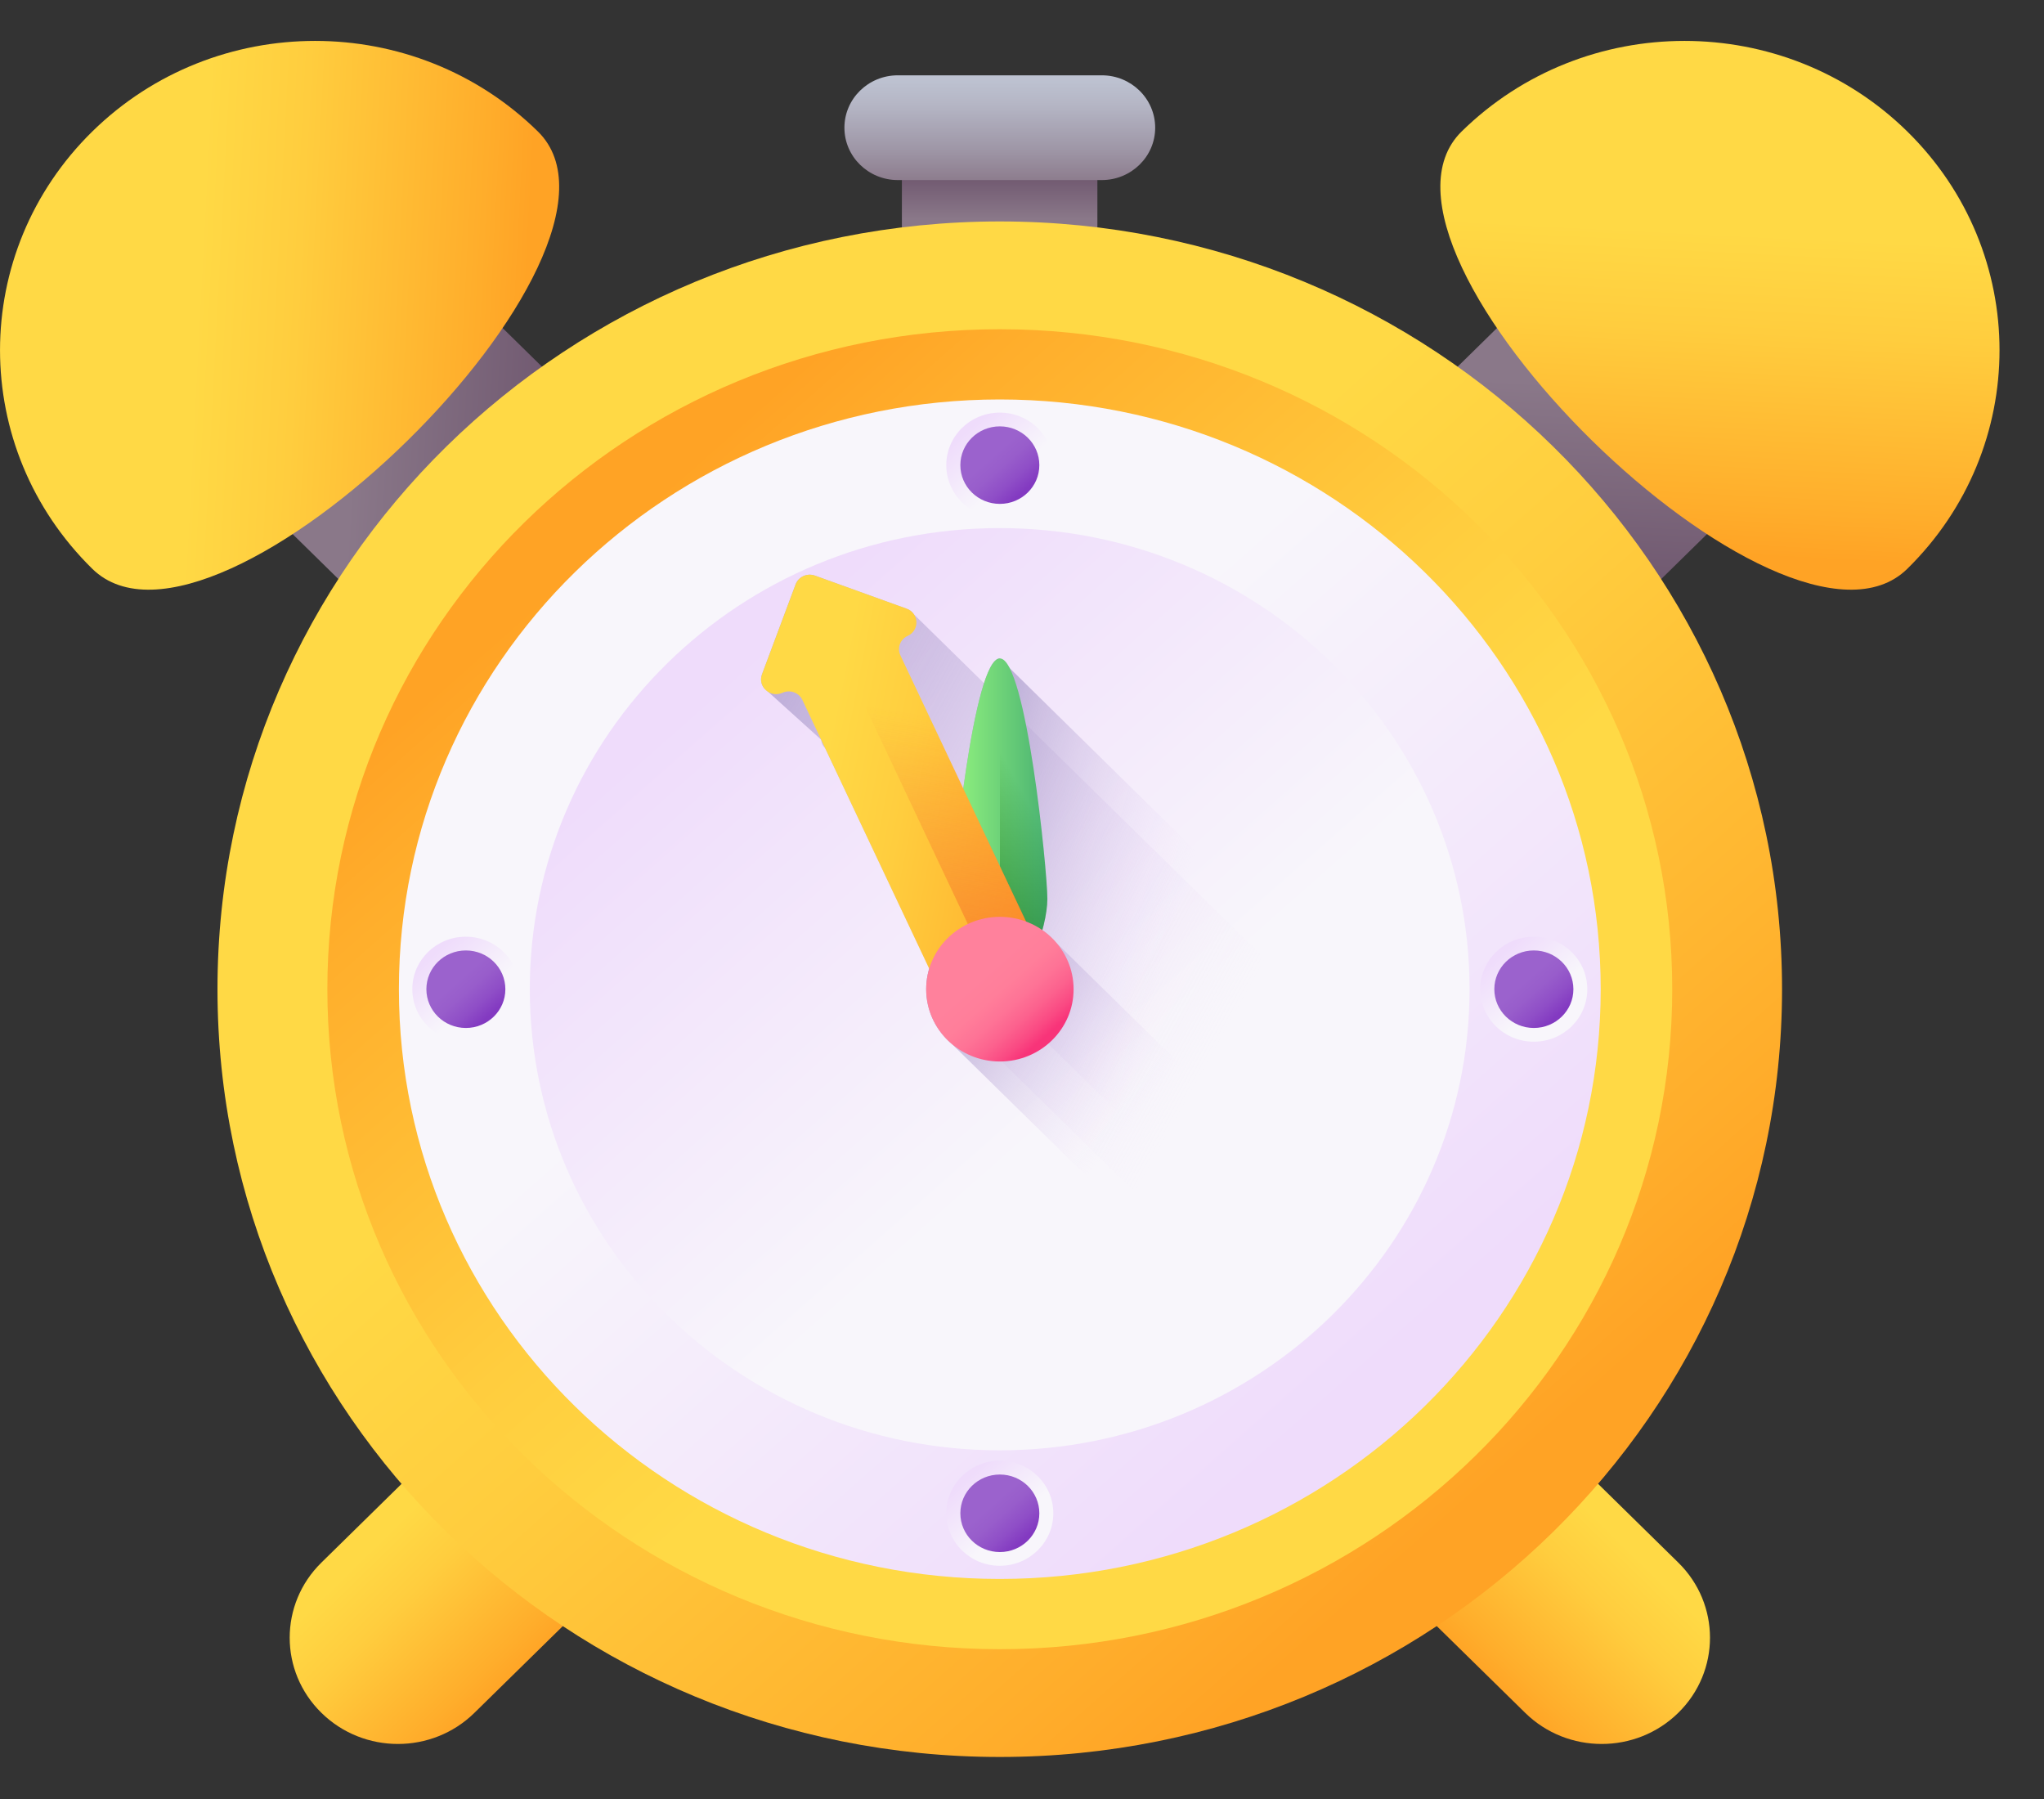 <svg width="25" height="22" viewBox="0 0 25 22" fill="none" xmlns="http://www.w3.org/2000/svg">
<rect x="0" y="0" width="25" height="22" fill="#333333" stroke="none"/>
<path d="M7.187 5.032L4.619 7.552L2.715 5.684L5.283 3.163L7.187 5.032Z" fill="url(#paint0_linear_371_15795)"/>
<path d="M6.579 1.608C8.084 3.085 2.634 8.433 1.129 6.956C-0.376 5.479 -0.376 3.085 1.129 1.608C2.634 0.131 5.074 0.131 6.579 1.608Z" fill="url(#paint1_linear_371_15795)"/>
<path d="M19.838 7.552L17.27 5.032L19.174 3.163L21.742 5.684L19.838 7.552Z" fill="url(#paint2_linear_371_15795)"/>
<path d="M23.328 6.956C21.823 8.433 16.372 3.085 17.877 1.608C19.382 0.131 21.823 0.131 23.328 1.608C24.832 3.085 24.832 5.479 23.328 6.956Z" fill="url(#paint3_linear_371_15795)"/>
<path d="M3.931 20.946C3.414 20.439 3.414 19.616 3.931 19.109L5.355 17.711L7.227 19.549L5.803 20.946C5.286 21.454 4.448 21.454 3.931 20.946Z" fill="url(#paint4_linear_371_15795)"/>
<path d="M20.527 20.946C21.044 20.439 21.044 19.616 20.527 19.109L19.103 17.711L17.23 19.549L18.654 20.946C19.171 21.454 20.01 21.454 20.527 20.946Z" fill="url(#paint5_linear_371_15795)"/>
<path d="M11.031 1.945H13.422V3.231H11.031V1.945Z" fill="url(#paint6_linear_371_15795)"/>
<path d="M13.476 2.202H10.981C10.62 2.202 10.328 1.915 10.328 1.562C10.328 1.208 10.62 0.921 10.981 0.921H13.476C13.836 0.921 14.129 1.208 14.129 1.562C14.129 1.915 13.836 2.202 13.476 2.202Z" fill="url(#paint7_linear_371_15795)"/>
<path d="M12.228 21.486C17.512 21.486 21.796 17.282 21.796 12.097C21.796 6.911 17.512 2.708 12.228 2.708C6.944 2.708 2.66 6.911 2.66 12.097C2.66 17.282 6.944 21.486 12.228 21.486Z" fill="url(#paint8_linear_371_15795)"/>
<path d="M12.229 20.168C16.771 20.168 20.453 16.554 20.453 12.097C20.453 7.639 16.771 4.026 12.229 4.026C7.686 4.026 4.004 7.639 4.004 12.097C4.004 16.554 7.686 20.168 12.229 20.168Z" fill="url(#paint9_linear_371_15795)"/>
<path d="M12.228 19.309C16.287 19.309 19.578 16.08 19.578 12.097C19.578 8.114 16.287 4.885 12.228 4.885C8.169 4.885 4.879 8.114 4.879 12.097C4.879 16.08 8.169 19.309 12.228 19.309Z" fill="url(#paint10_linear_371_15795)"/>
<path d="M12.227 17.736C15.401 17.736 17.974 15.211 17.974 12.097C17.974 8.982 15.401 6.458 12.227 6.458C9.053 6.458 6.48 8.982 6.48 12.097C6.48 15.211 9.053 17.736 12.227 17.736Z" fill="url(#paint11_linear_371_15795)"/>
<path d="M12.229 6.33C12.59 6.33 12.883 6.043 12.883 5.688C12.883 5.333 12.59 5.046 12.229 5.046C11.867 5.046 11.574 5.333 11.574 5.688C11.574 6.043 11.867 6.33 12.229 6.33Z" fill="url(#paint12_linear_371_15795)"/>
<path d="M12.229 19.148C12.59 19.148 12.883 18.86 12.883 18.506C12.883 18.151 12.59 17.863 12.229 17.863C11.867 17.863 11.574 18.151 11.574 18.506C11.574 18.86 11.867 19.148 12.229 19.148Z" fill="url(#paint13_linear_371_15795)"/>
<path d="M12.229 6.162C12.496 6.162 12.712 5.95 12.712 5.688C12.712 5.426 12.496 5.214 12.229 5.214C11.962 5.214 11.746 5.426 11.746 5.688C11.746 5.95 11.962 6.162 12.229 6.162Z" fill="url(#paint14_linear_371_15795)"/>
<path d="M12.229 18.98C12.496 18.98 12.712 18.768 12.712 18.506C12.712 18.244 12.496 18.032 12.229 18.032C11.962 18.032 11.746 18.244 11.746 18.506C11.746 18.768 11.962 18.98 12.229 18.98Z" fill="url(#paint15_linear_371_15795)"/>
<path d="M18.76 12.739C19.121 12.739 19.414 12.452 19.414 12.097C19.414 11.742 19.121 11.455 18.76 11.455C18.398 11.455 18.105 11.742 18.105 12.097C18.105 12.452 18.398 12.739 18.76 12.739Z" fill="url(#paint16_linear_371_15795)"/>
<path d="M18.76 12.571C19.027 12.571 19.244 12.359 19.244 12.097C19.244 11.835 19.027 11.623 18.76 11.623C18.494 11.623 18.277 11.835 18.277 12.097C18.277 12.359 18.494 12.571 18.76 12.571Z" fill="url(#paint17_linear_371_15795)"/>
<path d="M5.697 12.739C6.059 12.739 6.352 12.452 6.352 12.097C6.352 11.742 6.059 11.455 5.697 11.455C5.336 11.455 5.043 11.742 5.043 12.097C5.043 12.452 5.336 12.739 5.697 12.739Z" fill="url(#paint18_linear_371_15795)"/>
<path d="M5.698 12.571C5.965 12.571 6.181 12.359 6.181 12.097C6.181 11.835 5.965 11.623 5.698 11.623C5.431 11.623 5.215 11.835 5.215 12.097C5.215 12.359 5.431 12.571 5.698 12.571Z" fill="url(#paint19_linear_371_15795)"/>
<path d="M11.18 7.515C11.16 7.483 11.129 7.457 11.088 7.443L9.967 7.039C9.872 7.005 9.766 7.053 9.731 7.146L9.32 8.246C9.297 8.308 9.31 8.369 9.344 8.414L10.043 9.045C10.047 9.086 10.066 9.123 10.094 9.152L11.601 12.343L16.966 17.609C17.789 16.927 18.457 16.071 18.911 15.098L11.18 7.515Z" fill="url(#paint20_linear_371_15795)"/>
<path d="M18.022 16.536L12.922 11.531C12.756 11.336 12.508 11.212 12.229 11.212C11.732 11.212 11.328 11.608 11.328 12.097C11.328 12.37 11.454 12.614 11.652 12.776L16.753 17.781C17.226 17.418 17.652 17 18.022 16.536Z" fill="url(#paint21_linear_371_15795)"/>
<path d="M12.229 8.052C11.909 8.052 11.648 10.637 11.648 10.992C11.648 11.296 11.839 11.888 12.094 12.053L17.38 17.24C18.102 16.544 18.678 15.702 19.059 14.764L12.229 8.052Z" fill="url(#paint22_linear_371_15795)"/>
<path d="M12.81 10.992C12.81 11.347 12.55 12.097 12.229 12.097C11.909 12.097 11.648 11.347 11.648 10.992C11.648 10.637 11.909 8.052 12.229 8.052C12.55 8.052 12.81 10.637 12.81 10.992Z" fill="url(#paint23_linear_371_15795)"/>
<path d="M12.811 10.992C12.811 10.637 12.551 8.052 12.23 8.052V12.097C12.551 12.097 12.811 11.347 12.811 10.992Z" fill="url(#paint24_linear_371_15795)"/>
<path d="M11.013 8.015L12.799 11.799C12.83 11.864 12.773 11.881 12.706 11.911L11.748 12.347C11.682 12.377 11.631 12.409 11.6 12.343L9.814 8.56C9.771 8.469 9.662 8.43 9.57 8.472C9.421 8.539 9.264 8.397 9.32 8.246L9.731 7.147C9.766 7.053 9.872 7.005 9.967 7.039L11.088 7.443C11.242 7.498 11.251 7.708 11.102 7.776C11.01 7.817 10.97 7.924 11.013 8.015Z" fill="url(#paint25_linear_371_15795)"/>
<path d="M12.708 11.911C12.774 11.881 12.832 11.864 12.801 11.799L11.014 8.015C10.972 7.924 11.012 7.817 11.104 7.776C11.252 7.708 11.243 7.498 11.09 7.443L9.969 7.039C9.921 7.022 9.871 7.026 9.828 7.045L12.229 12.129L12.708 11.911Z" fill="url(#paint26_linear_371_15795)"/>
<path d="M12.229 12.981C12.727 12.981 13.131 12.585 13.131 12.097C13.131 11.608 12.727 11.212 12.229 11.212C11.732 11.212 11.328 11.608 11.328 12.097C11.328 12.585 11.732 12.981 12.229 12.981Z" fill="url(#paint27_linear_371_15795)"/>
<defs>
<linearGradient id="paint0_linear_371_15795" x1="4.304" y1="5.327" x2="6.949" y2="5.466" gradientUnits="userSpaceOnUse">
<stop stop-color="#8A7889"/>
<stop offset="1" stop-color="#6E566E"/>
</linearGradient>
<linearGradient id="paint1_linear_371_15795" x1="2.399" y1="3.835" x2="6.416" y2="4.046" gradientUnits="userSpaceOnUse">
<stop stop-color="#FFD945"/>
<stop offset="0.304" stop-color="#FFCD3E"/>
<stop offset="0.856" stop-color="#FFAD2B"/>
<stop offset="1" stop-color="#FFA325"/>
</linearGradient>
<linearGradient id="paint2_linear_371_15795" x1="19.532" y1="4.702" x2="19.401" y2="7.298" gradientUnits="userSpaceOnUse">
<stop stop-color="#8A7889"/>
<stop offset="1" stop-color="#6E566E"/>
</linearGradient>
<linearGradient id="paint3_linear_371_15795" x1="21.054" y1="2.833" x2="20.854" y2="6.776" gradientUnits="userSpaceOnUse">
<stop stop-color="#FFD945"/>
<stop offset="0.304" stop-color="#FFCD3E"/>
<stop offset="0.856" stop-color="#FFAD2B"/>
<stop offset="1" stop-color="#FFA325"/>
</linearGradient>
<linearGradient id="paint4_linear_371_15795" x1="4.393" y1="19.083" x2="6.067" y2="20.79" gradientUnits="userSpaceOnUse">
<stop stop-color="#FFD945"/>
<stop offset="0.304" stop-color="#FFCD3E"/>
<stop offset="0.856" stop-color="#FFAD2B"/>
<stop offset="1" stop-color="#FFA325"/>
</linearGradient>
<linearGradient id="paint5_linear_371_15795" x1="20.065" y1="19.083" x2="18.391" y2="20.79" gradientUnits="userSpaceOnUse">
<stop stop-color="#FFD945"/>
<stop offset="0.304" stop-color="#FFCD3E"/>
<stop offset="0.856" stop-color="#FFAD2B"/>
<stop offset="1" stop-color="#FFA325"/>
</linearGradient>
<linearGradient id="paint6_linear_371_15795" x1="12.227" y1="2.678" x2="12.227" y2="2.124" gradientUnits="userSpaceOnUse">
<stop stop-color="#8A7889"/>
<stop offset="1" stop-color="#6E566E"/>
</linearGradient>
<linearGradient id="paint7_linear_371_15795" x1="12.228" y1="0.969" x2="12.228" y2="2.27" gradientUnits="userSpaceOnUse">
<stop stop-color="#BDC2D1"/>
<stop offset="0.237" stop-color="#B5B6C5"/>
<stop offset="0.665" stop-color="#9E96A6"/>
<stop offset="1" stop-color="#8A7889"/>
</linearGradient>
<linearGradient id="paint8_linear_371_15795" x1="10.326" y1="10.027" x2="17.826" y2="18.502" gradientUnits="userSpaceOnUse">
<stop stop-color="#FFD945"/>
<stop offset="0.304" stop-color="#FFCD3E"/>
<stop offset="0.856" stop-color="#FFAD2B"/>
<stop offset="1" stop-color="#FFA325"/>
</linearGradient>
<linearGradient id="paint9_linear_371_15795" x1="13.864" y1="13.876" x2="7.417" y2="6.591" gradientUnits="userSpaceOnUse">
<stop stop-color="#FFD945"/>
<stop offset="0.304" stop-color="#FFCD3E"/>
<stop offset="0.856" stop-color="#FFAD2B"/>
<stop offset="1" stop-color="#FFA325"/>
</linearGradient>
<linearGradient id="paint10_linear_371_15795" x1="10.767" y1="10.507" x2="16.528" y2="17.017" gradientUnits="userSpaceOnUse">
<stop stop-color="#F8F6FB"/>
<stop offset="1" stop-color="#EFDCFB"/>
</linearGradient>
<linearGradient id="paint11_linear_371_15795" x1="13.37" y1="13.34" x2="8.865" y2="8.25" gradientUnits="userSpaceOnUse">
<stop stop-color="#F8F6FB"/>
<stop offset="1" stop-color="#EFDCFB"/>
</linearGradient>
<linearGradient id="paint12_linear_371_15795" x1="12.359" y1="5.83" x2="11.846" y2="5.25" gradientUnits="userSpaceOnUse">
<stop stop-color="#F8F6FB"/>
<stop offset="1" stop-color="#EFDCFB"/>
</linearGradient>
<linearGradient id="paint13_linear_371_15795" x1="12.359" y1="18.647" x2="11.846" y2="18.068" gradientUnits="userSpaceOnUse">
<stop stop-color="#F8F6FB"/>
<stop offset="1" stop-color="#EFDCFB"/>
</linearGradient>
<linearGradient id="paint14_linear_371_15795" x1="12.133" y1="5.584" x2="12.512" y2="6.012" gradientUnits="userSpaceOnUse">
<stop stop-color="#9B62CD"/>
<stop offset="0.3" stop-color="#985DCB"/>
<stop offset="0.672" stop-color="#8F4EC7"/>
<stop offset="1" stop-color="#833AC1"/>
</linearGradient>
<linearGradient id="paint15_linear_371_15795" x1="12.133" y1="18.401" x2="12.512" y2="18.829" gradientUnits="userSpaceOnUse">
<stop stop-color="#9B62CD"/>
<stop offset="0.3" stop-color="#985DCB"/>
<stop offset="0.672" stop-color="#8F4EC7"/>
<stop offset="1" stop-color="#833AC1"/>
</linearGradient>
<linearGradient id="paint16_linear_371_15795" x1="18.89" y1="12.239" x2="18.377" y2="11.659" gradientUnits="userSpaceOnUse">
<stop stop-color="#F8F6FB"/>
<stop offset="1" stop-color="#EFDCFB"/>
</linearGradient>
<linearGradient id="paint17_linear_371_15795" x1="18.664" y1="11.992" x2="19.043" y2="12.42" gradientUnits="userSpaceOnUse">
<stop stop-color="#9B62CD"/>
<stop offset="0.3" stop-color="#985DCB"/>
<stop offset="0.672" stop-color="#8F4EC7"/>
<stop offset="1" stop-color="#833AC1"/>
</linearGradient>
<linearGradient id="paint18_linear_371_15795" x1="5.827" y1="12.239" x2="5.314" y2="11.659" gradientUnits="userSpaceOnUse">
<stop stop-color="#F8F6FB"/>
<stop offset="1" stop-color="#EFDCFB"/>
</linearGradient>
<linearGradient id="paint19_linear_371_15795" x1="5.602" y1="11.992" x2="5.981" y2="12.42" gradientUnits="userSpaceOnUse">
<stop stop-color="#9B62CD"/>
<stop offset="0.3" stop-color="#985DCB"/>
<stop offset="0.672" stop-color="#8F4EC7"/>
<stop offset="1" stop-color="#833AC1"/>
</linearGradient>
<linearGradient id="paint20_linear_371_15795" x1="14.81" y1="12.945" x2="5.99" y2="8.022" gradientUnits="userSpaceOnUse">
<stop stop-color="#EFDCFB" stop-opacity="0"/>
<stop offset="0.486" stop-color="#BAAAD6" stop-opacity="0.486"/>
<stop offset="1" stop-color="#8679B2"/>
</linearGradient>
<linearGradient id="paint21_linear_371_15795" x1="13.767" y1="13.826" x2="10.861" y2="11.522" gradientUnits="userSpaceOnUse">
<stop stop-color="#EFDCFB" stop-opacity="0"/>
<stop offset="0.486" stop-color="#BAAAD6" stop-opacity="0.486"/>
<stop offset="1" stop-color="#8679B2"/>
</linearGradient>
<linearGradient id="paint22_linear_371_15795" x1="14.056" y1="12.442" x2="10.169" y2="11.344" gradientUnits="userSpaceOnUse">
<stop stop-color="#EFDCFB" stop-opacity="0"/>
<stop offset="0.486" stop-color="#BAAAD6" stop-opacity="0.486"/>
<stop offset="1" stop-color="#8679B2"/>
</linearGradient>
<linearGradient id="paint23_linear_371_15795" x1="11.648" y1="10.075" x2="12.81" y2="10.075" gradientUnits="userSpaceOnUse">
<stop stop-color="#92F37F"/>
<stop offset="1" stop-color="#4AB272"/>
</linearGradient>
<linearGradient id="paint24_linear_371_15795" x1="12.619" y1="9.882" x2="10.649" y2="10.972" gradientUnits="userSpaceOnUse">
<stop stop-color="#005A01" stop-opacity="0"/>
<stop offset="1" stop-color="#005A01"/>
</linearGradient>
<linearGradient id="paint25_linear_371_15795" x1="10.024" y1="9.6" x2="13.391" y2="10.265" gradientUnits="userSpaceOnUse">
<stop stop-color="#FFD945"/>
<stop offset="0.304" stop-color="#FFCD3E"/>
<stop offset="0.856" stop-color="#FFAD2B"/>
<stop offset="1" stop-color="#FFA325"/>
</linearGradient>
<linearGradient id="paint26_linear_371_15795" x1="11.53" y1="8.774" x2="10.538" y2="15.152" gradientUnits="userSpaceOnUse">
<stop stop-color="#F35227" stop-opacity="0"/>
<stop offset="1" stop-color="#F35227"/>
</linearGradient>
<linearGradient id="paint27_linear_371_15795" x1="12.05" y1="11.902" x2="12.757" y2="12.7" gradientUnits="userSpaceOnUse">
<stop stop-color="#FF819C"/>
<stop offset="0.259" stop-color="#FF7E9A"/>
<stop offset="0.476" stop-color="#FE7396"/>
<stop offset="0.676" stop-color="#FC628E"/>
<stop offset="0.867" stop-color="#FA4A83"/>
<stop offset="1" stop-color="#F83479"/>
</linearGradient>
</defs>
</svg>
